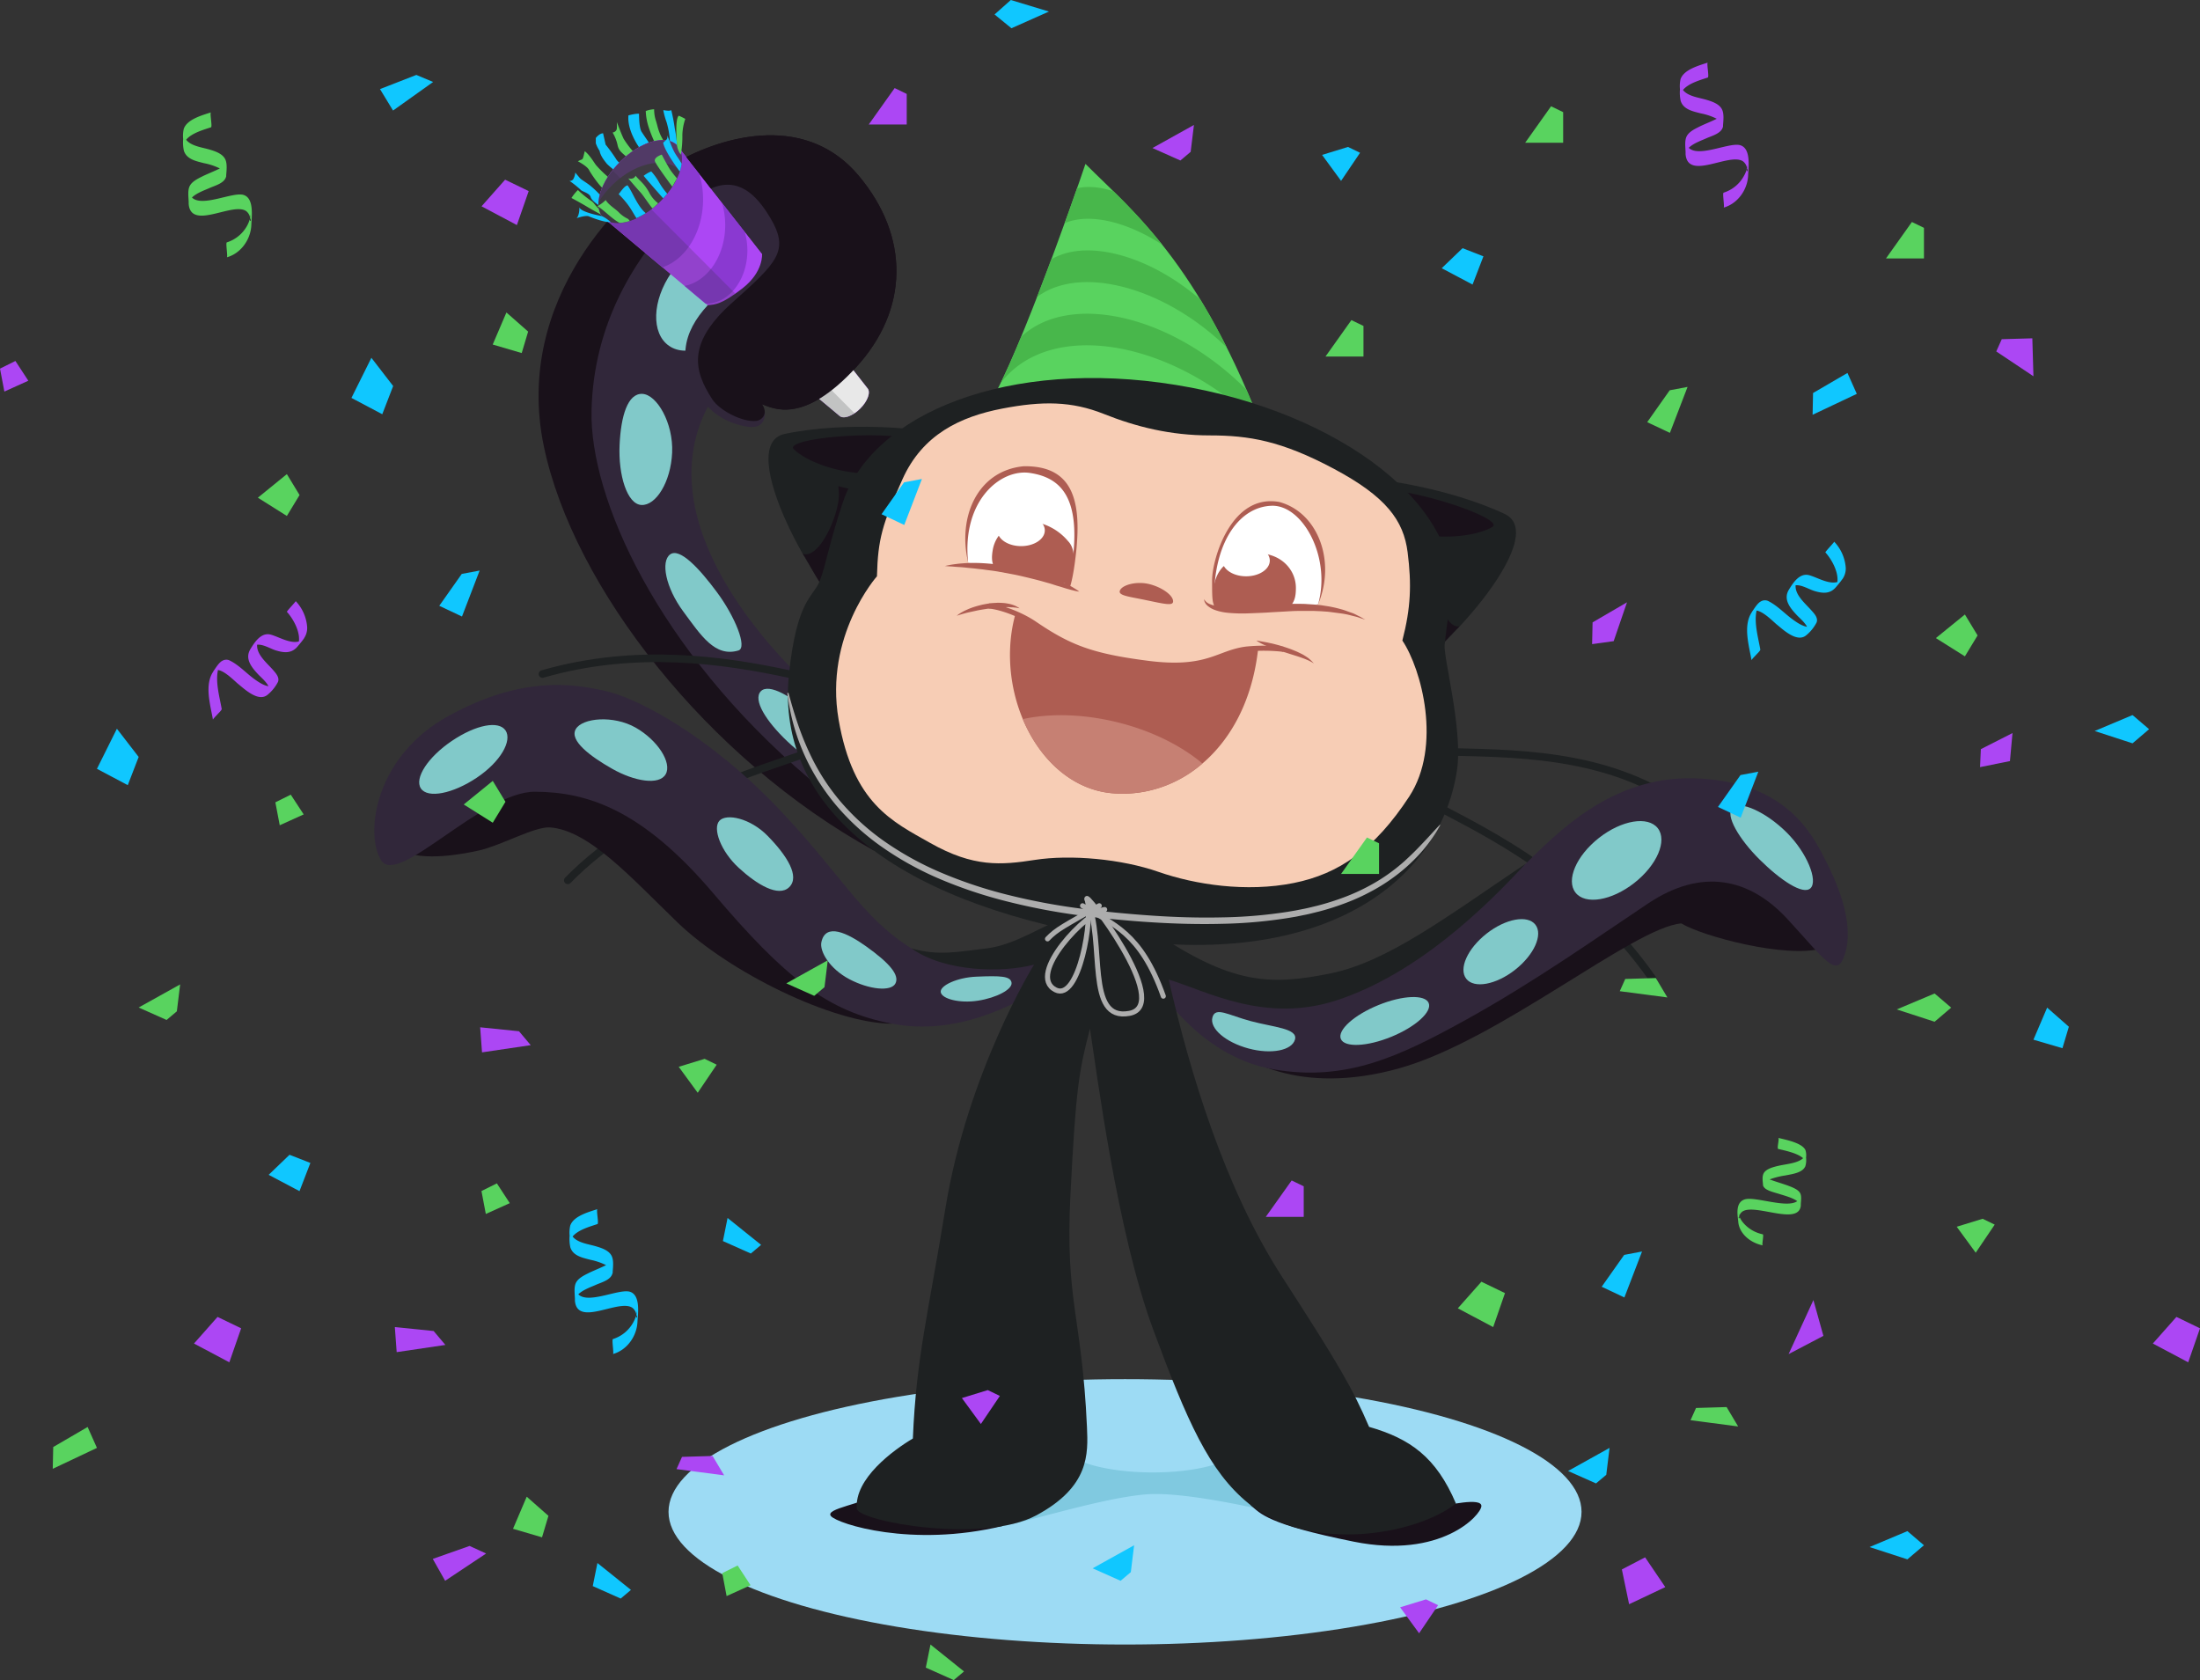 <svg xmlns="http://www.w3.org/2000/svg" viewBox="0 0 870.06 664.41"><rect x="0" y="0" width="870.06" height="664.41" fill="#333333" stroke="none"/><defs><style>.cls-1,.cls-18,.cls-27{fill:none}.cls-2{fill:#31273a}.cls-3{fill:#19111a}.cls-4{fill:#81c9c9}.cls-5{fill:#10c7ff}.cls-6{fill:#59d35f}.cls-7{fill:#ac47f4}.cls-9{fill:#8a39d1}.cls-17{fill:#48b74b}.cls-18{stroke:#1e2122;stroke-width:3px}.cls-18,.cls-27{stroke-linecap:round;stroke-miterlimit:10}.cls-19{fill:#1e2122}.cls-21{fill:#ae5d52}.cls-27{stroke-width:2px}.cls-24{fill:#fff}.cls-27{stroke:#adadad}</style><clipPath id="clip-path" transform="translate(-7.06 -14.61)"><path class="cls-1" d="M247.69 80.37l109.93 110.32-30.41-1.35-114.61-84.35 35.09-24.62z"/></clipPath><clipPath id="clip-path-2" transform="translate(-7.06 -14.61)"><ellipse class="cls-1" cx="260.26" cy="86.39" rx="20.43" ry="11.16" transform="rotate(-44.65 260.269 86.386)"/></clipPath></defs><g id="Mona"><path class="cls-2" d="M322.29 281.16C306.75 265.66 259 213 291.75 167.81c8.78-22.56-15.94-74.33-35.42-52.46s-33.63 81.81-11.42 114.9 77.38 93.16 98.24 107.05c-20.36-13.56-20.86-56.14-20.86-56.14z" transform="translate(-7.06 -14.61)"/><path class="cls-3" d="M346.69 340.7c-1.33-.88 7.49 11.1 5.93 10.24-65.5-36-118.89-104-130.5-159.92-12.1-58.32 32-100.78 52.12-112.1s51.95-19.16 72.34 5.08 19.91 53.09-.94 75.85-32.79 16.31-37.15 14.64c-3.09-2.6-3.09 1-4.71 2.26-3.95 3.15-10.36 1.56-15-6.88-7.85-14.41-10-19.66 7.77-35.53s22.83-20.45 15.22-33.38-18-20.79-35.84-2.7S241.78 142.63 241 177s25.93 94.39 86 145.48c2.36 1.89 19.69 18.22 19.69 18.22z" transform="translate(-7.06 -14.61)"/><path class="cls-4" d="M272.88 193.6c-.53 11.72-6.44 21-12.14 20.71s-9.17-11.9-8.65-23.62 3.27-20.57 9-20.32 12.31 11.52 11.79 23.23zM290.64 248.86c7 9.43 12.16 21.9 8.44 23-9.27 2.76-14.82-6-21.79-15.42s-9-19.8-5.21-22.58 11.59 5.57 18.56 15zM328.92 298.11c8.51 8.06 13 15.8 9.83 19.12s-11.79-1.38-20.31-9.44-13.66-16.45-10.51-19.79 12.48 2 20.99 10.11z" transform="translate(-7.06 -14.61)"/><ellipse class="cls-4" cx="284.94" cy="129.69" rx="24.3" ry="15.7" transform="rotate(-55.3 269.368 129.461)"/><path class="cls-5" d="M259.79 72.83s-4.79-6.62-4.19-12.59c3.32-.87 4.19-.63 4.19-.63s-.07 5.45 1 7.1 2.9 4.29 2.9 4.29a26.18 26.18 0 0 0-3.9 1.83z" transform="translate(-7.06 -14.61)"/><path class="cls-6" d="M265.76 70.42a48.16 48.16 0 0 1-2.07-5.24 23.47 23.47 0 0 1-1.25-6.66 10.42 10.42 0 0 1 3.32-.7 14.26 14.26 0 0 0 .68 4.46c.75 2.21.87 4.33 2.9 7.7a8.9 8.9 0 0 1-3.58.44zM257.32 74.37a35.76 35.76 0 0 1-3.63-4.9c-.75-1.56-2.15-5.16-2.67-6.55-.05 2.18.52 3.54-1.68 4.12a16.32 16.32 0 0 1 2 5.16c.52 2.14 1.85 2.91 3.25 4.24 1.41-1.09 2.73-2.07 2.73-2.07z" transform="translate(-7.06 -14.61)"/><path class="cls-5" d="M245.57 67.33l1 4.46a63.14 63.14 0 0 1 3.94 5.39 6.22 6.22 0 0 0 2.83 2.61l-2.77 2.61s-3-2.38-3.59-3.13-2.44-2.9-2.79-5a13.15 13.15 0 0 1-1.5-3v-2.09s1.38-1.85 2.88-1.85z" transform="translate(-7.06 -14.61)"/><path class="cls-6" d="M247.49 84.54a42.86 42.86 0 0 1-4.81-4.75c-1-1.45-2.61-4.06-4.35-5.39-.46 1.62-.58 3.13-1.22 3.3a7.77 7.77 0 0 0-1.5.7s3.59 1.85 4.4 3.42 4.29 6.6 6 7.76a44.85 44.85 0 0 0 1.71-4.58z" transform="translate(-7.06 -14.61)"/><path class="cls-5" d="M244.65 92a37.33 37.33 0 0 0-3.83-3.71c-2-1.65-3.77-2.49-4.46-3.3s-1.8-2.14-1.8-2.14a6.24 6.24 0 0 1-.81 2.66 1.72 1.72 0 0 1-1.45.64 38.89 38.89 0 0 1 4.35 3.47c.52.76 3.53 1.28 4 2.9s3.24 3.25 4 3.83 0-4.35 0-4.35z" transform="translate(-7.06 -14.61)"/><path class="cls-6" d="M243.74 97c-1.73-1.52-1.73-2.31-2.93-3a41.49 41.49 0 0 1-5.2-4.24 18 18 0 0 0-2.55 3.14s3.46 1.84 6.13 3.44 6.7 3.74 6.7 3.74z" transform="translate(-7.06 -14.61)"/><path class="cls-5" d="M272 70.45a33.92 33.92 0 0 0-1.32-7.53 28.6 28.6 0 0 1-1.3-4.77s2.55.53 3.15 0a72.15 72.15 0 0 1 1.39 7.21 56.7 56.7 0 0 1 .91 6.67c0 2.07-2.43.8-2.73-1.31" transform="translate(-7.06 -14.61)"/><path class="cls-7" d="M350.06 168.06s-75-95.71-75.27-96c-4.33-4.38-14.35-1.51-22.38 6.42s-11 17.91-6.69 22.3C246 101 339 179 339 179c1.48 1.5 5.16.26 8.22-2.77s4.32-6.68 2.84-8.17z" transform="translate(-7.06 -14.61)"/><path d="M350.06 168.06l-17.73-22.64c1.08 2.59-.7 7.08-4.48 10.81s-8.32 5.47-10.89 4.34L339 179c1.48 1.5 5.16.26 8.22-2.77s4.32-6.68 2.84-8.17z" transform="translate(-7.06 -14.61)" fill="#e8e8e8"/><path class="cls-9" d="M293.87 103.57c0 12.23-7 22.36-16.09 24.11l8.31 7h.26c9 0 16.28-9.4 16.28-21a26.32 26.32 0 0 0-1.09-7.54l-9-11.48a30.72 30.72 0 0 1 1.33 8.91zM252.41 78.45c-8 7.93-11 17.91-6.69 22.3.09.09 10 8.4 23.31 19.58 9.25-3.11 16.08-14 16.08-26.86a34.68 34.68 0 0 0-1.52-10.24c-5.32-6.79-8.74-11.13-8.8-11.2-4.33-4.38-14.35-1.51-22.38 6.42z" transform="translate(-7.06 -14.61)"/><ellipse cx="260.26" cy="86.39" rx="20.43" ry="11.16" transform="rotate(-44.65 238.95 87.678)" opacity=".7" fill="#3a3b3a"/><g clip-path="url(#clip-path)"><path d="M350.06 168.06s-75-95.71-75.27-96c-4.33-4.38-14.35-1.51-22.38 6.42s-11 17.91-6.69 22.3C246 101 339 179 339 179c1.48 1.5 5.16.26 8.22-2.77s4.32-6.68 2.84-8.17z" transform="translate(-7.06 -14.61)" fill="#282d2f" opacity=".2"/></g><g clip-path="url(#clip-path-2)"><ellipse cx="259.58" cy="100.13" rx="24.55" ry="16.06" transform="rotate(-47.72 239.552 100.792)" opacity=".8" fill="#3a3b3a"/></g><path class="cls-5" d="M245.16 100.09c-1-.21-8.18-1.52-9-3.46.16 1.73-.45 3.77-1.07 4.29 1.75-.68 4.06-1.1 4.79-.78s6.09 2.5 8.7 2.3a14.31 14.31 0 0 0-3.42-2.35z" transform="translate(-7.06 -14.61)"/><path class="cls-6" d="M274.79 72c-.08-1.29-.85-10.5.74-11.63a26.76 26.76 0 0 1 2.55 1.26 21.26 21.26 0 0 0-1.16 6.37 40.23 40.23 0 0 1-.61 7.76 8 8 0 0 1-1.52-3.76zM272.93 88.43l.05-.07 1.74-3.09.07-.12s-1.25-1.41-2.43-3.05-3.58-6.35-3.58-6.35-3.37 1.06-2.66 2.76 6.76 9.85 6.81 9.92z" transform="translate(-7.06 -14.61)"/><path class="cls-5" d="M270.93 91.21a29 29 0 0 1-3.21-4.48 23.49 23.49 0 0 0-3.1-4.33 11.65 11.65 0 0 0-3 1.75c2.13 2.63 7.68 8.84 7.73 8.9.54-.61 1.08-1.22 1.58-1.84zM276.63 79.34a30.89 30.89 0 0 0-1.9-3c-1.93-2.81-2.82-6.21-3.83-8.21.46 1.58-.66 2-1.56 2.91.55 3.47 6.46 11.26 6.56 11.39a17.16 17.16 0 0 0 .73-3.09z" transform="translate(-7.06 -14.61)"/><path class="cls-6" d="M256.1 102a2.71 2.71 0 0 0-.78-.89A12.3 12.3 0 0 1 252 98.8c-1.42-1.57-4-2.88-5.41-5.08a13 13 0 0 1-3.3 2.41c2.2 1.15 5.69 5 8.83 6.63a17 17 0 0 0 3.98-.76z" transform="translate(-7.06 -14.61)"/><path class="cls-5" d="M262.43 98.9c-3.36-2.84-5.16-8.27-7.18-11-1.23.23-2.41 2.15-3.53 3.48 4.6 4.62 5.35 7 7.06 9.5a28.4 28.4 0 0 0 3.65-1.98z" transform="translate(-7.06 -14.61)"/><path class="cls-6" d="M265.09 97c.76-.6 1.51-1.26 2.24-2a12.73 12.73 0 0 1-3.64-4.47c-2-3.5-3.43-4.19-5.29-6.43-.68 1.73-2.86 1.06-2.86 1.06s3.58 4.23 4.72 5.42 3.82 5.34 4.83 6.42z" transform="translate(-7.06 -14.61)"/><path class="cls-2" d="M287 87.58l21.44 27.36s.7 7.11-7.73 13.68-10.78 6.34-13.8 6.73c-9.62 10.47-13.34 22.82-1 38.79 3.31 4.28 9.26 8.11 16.94 9.24s6.65-6 6.65-6l-11.19-7.09 13.41-9 25.2-49.59-16.39-32.94z" transform="translate(-7.06 -14.61)"/><path class="cls-3" d="M346.58 84c-19-22.6-48-17.3-68.12-7.3 2.36 3 5.75 7.32 9.77 12.46 10.69-4.64 17.9 2.17 23.58 11.8 7.61 12.93 2.5 17.51-15.22 33.38s-15.31 26.64-7.89 38.1c3 4.64 12.25 9.27 17.51 8.62 2.12-.27 4.77-2.7 2.28-6.57 4.52 1.57 16.29 8.13 37.15-14.64s21.36-51.63.94-75.85z" transform="translate(-7.06 -14.61)"/><ellipse cx="444.93" cy="597.88" rx="180.54" ry="52.47" fill="#9ddbf4"/><path d="M430.72 590.39c11.87 8.25 50.24 9.11 64.4 0a241.62 241.62 0 0 1 31.06 26.06S479.59 603.87 460 605.6s-51.72 12.64-61 13.19c-2.54-15.12 31.72-28.4 31.72-28.4z" transform="translate(-7.06 -14.61)" fill="#80c9e0"/><path class="cls-6" d="M396.54 176.7c9.72-11.08 35.31-83.86 39.8-97.27 19.59 19.67 47.43 40.72 74.66 117.25-80.45-4.45-114.46-19.98-114.46-19.98z" transform="translate(-7.06 -14.61)"/><path class="cls-17" d="M500 168.72c-.91-.92-1.84-1.84-2.8-2.74-28.86-27.21-67.37-35.47-86-18.44l-.28.27c-2.88 7-5.67 13.32-8.16 18.39a33.16 33.16 0 0 1 4.26-4.72c21.2-19.37 64.29-10.66 96.23 19.46 1 .95 2 1.91 2.95 2.87q-3.12-7.98-6.2-15.09zM428.09 102.9c9.47-4.17 24.32-.8 38.57 8.45a227 227 0 0 0-19.26-21.11C442 88.5 437 88.07 433 89.1c-1.37 3.9-3 8.63-4.91 13.8z" transform="translate(-7.06 -14.61)"/><path class="cls-17" d="M491.15 151c.37.34.72.69 1.07 1-3.52-7-7-13.34-10.48-19-20.43-17.55-45.11-24.09-58.91-15.82-1.82 4.88-3.72 9.9-5.65 14.87 16.7-12.55 49.12-4.46 73.97 18.95z" transform="translate(-7.06 -14.61)"/><path class="cls-18" d="M319.09 281.16c-25.86-5.53-60.52-10.65-97.5 0M327.9 311.84c-21.57 7.7-66.25 20.19-96.29 50.92M575.36 311.84c29.1.77 66.16-.09 96.89 21.32M572.1 331.56c14.64 8.78 57.78 26.1 88.59 70.21" transform="translate(-7.06 -14.61)"/><path class="cls-3" d="M488.61 425.24c9.09 8.3 31.92 22.9 71.6 11.91S653 381.39 672 379.78c8.31 5.09 41.25 13.9 55.61 9.9-3.33-11.51-40.6-57.89-57.75-43.68s-47.44 31-59.51 42.28S561.82 420 548.15 424s-59.54 1.24-59.54 1.24z" transform="translate(-7.06 -14.61)"/><path class="cls-2" d="M610.35 356.25c12.17-11.74 33.77-34.91 67-33.84s44.62 19 50.25 29.65 13.23 27.16 9 40.15c-3.13 9.56-7.72 2.06-22.5-14-15-16.35-33.92-20.54-55.22-6.33s-44.63 30.79-71.58 45.74c-26.65 14.77-47.73 24.81-76.41 19.91s-44.77-30.63-48.52-35.73 4.56-6.43 4.56-6.43 19.84 9.11 31.63 11 38.61 1.07 49.6-5.63 52.3-34.94 62.19-44.49z" transform="translate(-7.06 -14.61)"/><ellipse class="cls-4" cx="646.41" cy="354.89" rx="20.66" ry="11.32" transform="rotate(-38.08 621.688 357.798)"/><ellipse class="cls-4" cx="600.6" cy="391" rx="17.36" ry="9.11" transform="rotate(-38.08 575.875 393.904)"/><ellipse class="cls-4" cx="554.72" cy="418.32" rx="18.77" ry="6.77" transform="rotate(-22.21 514.087 429.053)"/><path class="cls-4" d="M519.21 425.68c-1.17 4.37-9.43 6-18.45 3.55s-15.38-7.91-14.21-12.28 6.19-.92 15.21 1.49 18.62 2.87 17.45 7.24zM692.19 334.06c2.95-3 13.35 1.69 21.47 9.77s12.41 19.06 9.46 22-12-3.21-20.15-11.29-13.73-17.54-10.78-20.48z" transform="translate(-7.06 -14.61)"/><path class="cls-3" d="M165.76 350.91c8.34 4.63 25.24 1.29 30.83 0 9-2.08 21.59-9.33 27.85-9.1 15.56 1.05 32.32 20 50.63 37.65 20.32 19.6 61.34 39.85 84.82 40-14.49-14.74-57.6-53.68-57.6-53.68l-27.22-29.9L230.2 314 172 334.22z" transform="translate(-7.06 -14.61)"/><path class="cls-2" d="M157.83 354.88c-6.61-10.38-2.62-41.07 26.5-57.08s49.4-12.92 62.67-9.8 40.58 18.08 66.61 45 33.74 44.1 53.92 56.68 48.77 3.74 54.33 0 8 9.81-3.27 16.11-33.08 18.52-58.67 13.67-42.36-18.08-70.8-51.61-50.22-40-70.36-40.14c-20.83-.22-54.23 37.66-60.93 27.17z" transform="translate(-7.06 -14.61)"/><path class="cls-4" d="M207 303.48c-2.7-4-11.67-2.3-21.17 4.09s-15 14.82-12.31 18.85 12.6 2.11 22.11-4.27 14.03-14.65 11.37-18.67zM270.33 320.78c2.56-4.5-3.14-13.45-11.9-18.43s-21.13-3.87-23.68.63 5.68 10.7 14.44 15.67 18.59 6.63 21.14 2.13zM319.15 365.48c4.37-4.2-.79-12.47-8.57-20.38-6.83-6.93-16.22-8.92-19-5.92s.49 12.07 7.66 18.65 15.68 11.71 19.91 7.65zM361.17 403.56c1.73-3.28-2.18-8-11.67-14.77-7.23-5.13-15.93-9.44-17.6-1.59-.77 3.62 3.23 10.52 11.07 14.65s16.48 4.99 18.2 1.71zM407.11 403.22c-.41-2.61-4.25-2.79-14-2.37-7.46.31-14.44 3.53-14 6.14s7.34 4.5 14.73 3.35 13.68-4.5 13.27-7.12z" transform="translate(-7.06 -14.61)"/><path class="cls-3" d="M356.23 604.59c-7.76 4.89-23.18 6.53-20.52 9.6s31.87 12.53 67.74 3.92c10.69-13.11-6.53-10.47-6.53-10.47zM575.19 610.57c4.26-.69 17.9-3.93 17.73-.34s-15.93 21-50.43 14.06-37-11.24-40.62-14.26 18.58-13.28 18.58-13.28z" transform="translate(-7.06 -14.61)"/><path class="cls-19" d="M416 396.1s-26.29 42.34-35.07 96.5c-6.6 40.74-11.51 58.68-12.85 90.89-7.7 4.55-23.23 15.93-22.15 27.78.89 5.1 50 13.9 71 2.59s20.48-24.17 20-35c-2-44-8.68-49.4-6.52-91.94s3.41-48.84 7.71-65.53c2.68 17.23 10.67 80.24 25 119 13.43 36.26 22.1 56.12 37.81 68.85 24.55 19.89 66.64 12.18 81.92-.06-7.81-18.34-18.07-25.62-34.34-30.3-6.65-15.45-11.89-24.49-34.51-59.49S477.59 438.55 469.27 402c14.54 4.31 38 17.65 66.77 8.08 31.67-10.54 58.34-36.52 74.31-53.85-31.23 21-54.54 38.77-77.25 43.36-24.48 4.95-39.06 4-69.75-16.43-13.91-8.41-29.62-7-36.62-4.85s-18.29 10-29.35 11.34c-11.23 1.32-19.21 3.1-29.88 0 13.36 9.48 36.08 9.68 48.5 6.45zM371.23 184.7s-28.33-3.79-53.78 1.49c-20.58 4.27 13.22 64.36 28 74.88 16.02-15.53 25.78-76.37 25.78-76.37z" transform="translate(-7.06 -14.61)"/><path class="cls-3" d="M380.75 193.59c0 3.77-11.52 8.39-28 8.39s-28.22-6.09-31.79-9.77c-2.63-2.7 13.39-5.46 29.91-5.46s29.88 3.06 29.88 6.84zM338.63 206.87c0 .47.21 2.75.21 3.22 0 8.57-8 26-14.34 23.48 3.41 4.86 7.43 15 12.81 17.49A433.77 433.77 0 0 1 348.77 209c-3.28-.6-7.31-1.34-10.14-2.13z" transform="translate(-7.06 -14.61)"/><path class="cls-19" d="M550.14 204s28.44 2.84 52 13.86c19 8.91-27.73 59.57-44.53 66.39-12.02-18.81-7.47-80.25-7.47-80.25z" transform="translate(-7.06 -14.61)"/><path class="cls-3" d="M538.83 210.43c-.87 3.68 9.27 10.83 25.34 14.64s28.87.59 33.19-2.15c3.19-2-11.77-8.41-27.85-12.23s-29.81-3.93-30.68-.26zM576.74 233.08c-.13.45-.84 2.63-1 3.09-2 8.34 1.79 27.17 8.54 26.16-4.44 3.93-10.69 12.84-16.51 14.06a434.53 434.53 0 0 0-1.43-43.61c3.37.22 7.46.41 10.4.3z" transform="translate(-7.06 -14.61)"/><path class="cls-19" d="M578.39 269.6c.53-5.06 1.08-9.45 2.28-16.87 6-36.72-42.61-75.18-108.52-85.89s-119.89 11.1-131.71 46.29c-5.51 16.39-6.7 24.92-9.23 31.31s-9 7-12.12 36.72c-4.94 47.11 32.55 86.26 117.91 102.72C525.59 401 576.24 366 583.28 319.13c2.38-15.85-5.41-44.48-4.89-49.53z" transform="translate(-7.06 -14.61)"/><path d="M353.88 242.51S333 266 338.71 299.17C344.48 332.51 360 339.51 375 348c17.06 9.64 27.94 8.75 41.31 6.67 14.15-2.2 34.32-.39 49 4.76 14.37 5 34.64 8.15 53.43 4.37 17.82-3.59 31.93-13.26 45.62-34.14 13.09-20 4.87-50.5-2.69-61.74 3.36-13 3.68-22.14 2.09-34.85s-8.57-22.1-29.29-33.13-33.47-13.14-49-13.14-29.08-3.39-41.84-8.48-24.31-5.19-40.24-2.12c-16.49 3.19-31.48 10.18-39.45 28s-9.66 23.47-10.06 38.31z" transform="translate(-7.06 -14.61)" fill="#f7cdb5"/><path class="cls-21" d="M500 271.3c-11.32 1.43-15.19 8.7-39.22 5.59-21.71-2.8-30.71-6.2-44.43-15.55a35.09 35.09 0 0 0-7.68-4 59 59 0 0 0-1.64 8c-3.87 29.25 13.35 60.31 39.5 62.92s53.09-17.37 57.93-55.62c.08-.59.13-1.17.18-1.75-1.52.11-3.06.2-4.64.41z" transform="translate(-7.06 -14.61)"/><path d="M391.1 239.66c4.63.39 12.48 3.22 18.14 7.07 13.72 9.35 22.72 12.75 44.43 15.55 24 3.11 27.9-4.16 39.22-5.59a68.81 68.81 0 0 1 14.78.1" stroke-width="2" stroke="#ae5d52" stroke-miterlimit="10" fill="none"/><path d="M452.8 301.27c-14.8-4.27-29.48-4.86-41.27-2.27 6.59 15.71 19.13 27.71 35 29.29a48.1 48.1 0 0 0 36.09-11.75c-7.55-6.33-17.8-11.78-29.82-15.27z" transform="translate(-7.06 -14.61)" fill="#c68073"/><path class="cls-21" d="M385.41 258.12l.89-.68a20.9 20.9 0 0 1 2.58-1.46c.56-.24 1.16-.53 1.81-.78s1.35-.5 2.08-.72 1.5-.42 2.28-.62 1.58-.33 2.39-.48 1.61-.26 2.42-.3 1.6-.11 2.37-.09 1.52.06 2.23.13a19.89 19.89 0 0 1 2 .36 12 12 0 0 1 1.62.51 7.09 7.09 0 0 1 1.19.55c.63.37 1 .6 1 .6s-.42 0-1.1-.18c-.34-.08-.77-.08-1.24-.14s-1 0-1.6-.08-1.22 0-1.88 0-1.37 0-2.1.12-1.48.09-2.24.2l-2.31.26c-1.55.24-3.11.46-4.55.78s-2.79.6-3.94.87l-1.57.43-1.2.36zM526.68 277l-.91-.58c-.29-.17-.67-.33-1.06-.54s-.91-.38-1.42-.62c-1.06-.4-2.3-.86-3.66-1.28s-2.82-.88-4.26-1.35a70.5 70.5 0 0 1-8-2.82 25.88 25.88 0 0 1-2.53-1.29c-.59-.38-.9-.61-.9-.61s.4.05 1.06.19 1.62.28 2.75.5c.58.09 1.18.25 1.83.38s1.33.3 2 .48c1.4.35 2.88.8 4.35 1.3.73.26 1.47.49 2.18.79s1.42.56 2.09.87 1.3.63 1.9.93 1.14.68 1.64 1 .93.65 1.31 1 .69.62.92.86zM471 252.41c0 1.89-3.19 1.1-11-.53-7.07-1.47-11.27-1.8-9.86-4.08 1.26-2 6.56-3.42 11.51-2.18S471 250 471 252.41zM519.91 252.35c2.63-1.65 5.8 2.45 8.46 1.16 7.09-16.89 0-36.22-15.38-40.39-19-3.41-26.54 22.47-26.57 31 0 8.8 0 10.52 3 11.33 11.58.4 22.63 1.83 30.49-3.1z" transform="translate(-7.06 -14.61)"/><path class="cls-24" d="M528.37 253.51c5.2-18.65-6.16-39.26-18.36-38.89-12.62.38-22.24 13.84-22.78 34.67a48.35 48.35 0 0 1 2.16 6.16c9.21-1.15 36.32-.65 38.98-1.94z" transform="translate(-7.06 -14.61)"/><path class="cls-21" d="M504.67 233.44a22 22 0 0 0-13.91 5.31c-3.95 4.08-4.46 10.22-3.29 16.7 9.75-1 20.43-.41 29.19-.45 2.43-2.13 2.9-4.55 2.9-7.89 0-7.38-6.1-13.67-14.89-13.67zM398.47 237.23c-3-.79-5.31-.23-8.53-.24-4.23-17.83 3.6-36.25 22-38 19.27-.25 22.85 13.34 20.73 33.76C431.47 244 430.1 247 430.1 247c-10-5.23-21.82-7.19-31.63-9.77z" transform="translate(-7.06 -14.61)"/><path class="cls-24" d="M389.94 237c-2.57-24.34 12.8-37.13 24.48-35.35 12.49 1.89 20.4 10 16.56 36.83a30.78 30.78 0 0 1-2.92 6.83c-8.89-2.66-35.71-6.61-38.12-8.31z" transform="translate(-7.06 -14.61)"/><path class="cls-21" d="M416.6 221.08a22 22 0 0 1 12.85 7.52c4.81 4.89.88 16.29-1.39 16.7-9.46-2.55-18.19-3.45-26.82-4.92-2.05-2.5-2.12-5-1.57-8.26 1.21-7.28 8.26-12.49 16.93-11.04z" transform="translate(-7.06 -14.61)"/><path class="cls-24" d="M499.87 230.07a13.38 13.38 0 0 0-4.25.68q-1.49 2-2.81 4.16c-.68 1.12-1.28 2.24-1.82 3.36 1.25 2.46 4.75 4.24 8.88 4.24 5.18 0 9.37-2.78 9.37-6.22s-4.19-6.22-9.37-6.22zM410.89 218.14a13.1 13.1 0 0 0-4.25.69 48 48 0 0 0-2.81 4.16c-.68 1.12-1.28 2.24-1.82 3.35 1.25 2.46 4.75 4.24 8.88 4.24 5.18 0 9.37-2.78 9.37-6.22s-4.19-6.22-9.37-6.22z" transform="translate(-7.06 -14.61)"/><path class="cls-21" d="M483.27 251.57a4.48 4.48 0 0 0 .42.62 4.34 4.34 0 0 0 1.54 1.19 11.14 11.14 0 0 0 2.9.86 33.25 33.25 0 0 0 4 .43c1.49.1 3.13.08 4.87 0s3.57-.22 5.51-.36 3.9-.33 5.93-.46 4.1-.25 6.17-.35 4.16-.1 6.22-.09c1 0 2 0 3 .08l3 .19c1 .1 1.94.18 2.88.29l2.74.43a49.26 49.26 0 0 1 5 1.14c1.52.39 2.86 1 4.06 1.37s2.18 1 3 1.38 1.42.79 1.84 1l.65.37-.71-.23c-.47-.14-1.15-.36-2-.66s-1.93-.51-3.13-.83-2.58-.6-4.09-.79-3.15-.43-4.88-.63l-2.67-.19-2.8-.12h-5.89c-2.01 0-4 .14-6.09.26s-4.1.22-6.12.35-4 .19-6 .28l-2.86.1h-2.77c-1.81-.06-3.53-.14-5.11-.34a20.38 20.38 0 0 1-4.29-1 9.15 9.15 0 0 1-3-1.73 4.12 4.12 0 0 1-1.24-1.89 3.79 3.79 0 0 1-.08-.67zM433.9 248.57a18.3 18.3 0 0 1-2.36-.46c-.73-.17-1.62-.42-2.61-.7s-2.09-.67-3.3-1-2.52-.83-3.92-1.21-2.88-.83-4.41-1.22-3.13-.79-4.74-1.17-3.27-.77-4.93-1.08-3.31-.64-4.94-.93-3.26-.52-4.83-.71l-2.31-.32c-.75-.08-1.49-.14-2.21-.24-1.45-.19-2.82-.27-4.08-.42s-2.43-.23-3.46-.29-1.94-.17-2.69-.2c-1.49-.08-2.36-.17-2.36-.17s.84-.2 2.32-.49c.75-.13 1.66-.25 2.7-.38s2.23-.2 3.53-.29 2.7-.08 4.19-.05 3.05.13 4.66.26 3.28.36 5 .6l2.54.38c.85.15 1.69.33 2.54.5 1.7.33 3.38.74 5 1.14s3.25.9 4.79 1.4 3 1 4.41 1.49 2.69 1 3.9 1.49c.6.22 1.17.47 1.71.72s1.05.47 1.52.71a20.33 20.33 0 0 1 2.38 1.33 19.32 19.32 0 0 1 1.96 1.31z" transform="translate(-7.06 -14.61)"/><path d="M318.92 288.7s.32 1.17.93 3.36 1.55 5.37 2.91 9.35a111.62 111.62 0 0 0 5.88 13.92 85.13 85.13 0 0 0 10.83 16.26 93.49 93.49 0 0 0 17.1 15.56 122.84 122.84 0 0 0 22.65 12.54 176 176 0 0 0 26.36 8.79 252.87 252.87 0 0 0 28.25 5.36c9.56 1.28 19.21 2.2 28.68 2.85s18.84.92 27.88.71a187.89 187.89 0 0 0 25.91-2.2l3-.51 3-.59c2-.37 3.88-.88 5.77-1.32a104.35 104.35 0 0 0 10.67-3.38 78.73 78.73 0 0 0 9.37-4.23 70.85 70.85 0 0 0 7.89-4.83 74.47 74.47 0 0 0 6.38-5.06c1.85-1.7 3.53-3.29 5-4.8 2.93-3 5.17-5.44 6.7-7.12s2.39-2.55 2.39-2.55a.1.1 0 0 1 .15 0 .12.12 0 0 1 0 .13l-.43.79c-.3.51-.71 1.29-1.33 2.25a58.92 58.92 0 0 1-6 7.95 69.22 69.22 0 0 1-11.59 10.29 70.88 70.88 0 0 1-8.12 5 80.35 80.35 0 0 1-9.61 4.38 102.74 102.74 0 0 1-10.92 3.5c-1.92.46-3.87 1-5.87 1.37l-3 .62-3.08.52a188.12 188.12 0 0 1-26.24 2.33c-9.13.24-18.56 0-28.11-.61-4.77-.29-9.6-.7-14.41-1.16s-9.65-.95-14.47-1.65a252 252 0 0 1-28.5-5.52 178.2 178.2 0 0 1-26.7-9 125.09 125.09 0 0 1-23-12.88 95.58 95.58 0 0 1-17.46-16 86.78 86.78 0 0 1-11.05-16.73 82.68 82.68 0 0 1-5.61-14.38 85.77 85.77 0 0 1-2.16-9.67c-.2-1.12-.33-2-.4-2.58l-.12-.88a.27.27 0 0 1 .23-.3.28.28 0 0 1 .25.12z" transform="translate(-7.06 -14.61)" fill="#adadad"/><path d="M429.94 355.74c-2.37-5.43 34.4 41.65 16.76 45s-9.47-28.28-16.76-45z" stroke="#adadad" stroke-width="2" stroke-miterlimit="10" fill="none"/><path class="cls-27" d="M435.19 372.8c11.76 7.37 22.92 10.31 31.94 35.76M443.94 374.3c-6.72.63-31.25 25.72-19.45 31.76 9.41 4.82 14.93-28.72 12.5-35.71M441.8 372.8c-14.1 8.1-16.68 9.18-20.47 13.1" transform="translate(-7.06 -14.61)"/></g><g id="Confetti"><path class="cls-5" d="M146.88 141.5l-7.89 15.86 12.19 6.45 4.31-11.15-8.61-11.16zM46.23 288.19l-7.89 15.85 12.19 6.46 4.31-11.16-8.61-11.15zM578.42 98.14l-8.25 7.93 12.2 6.46 4.3-11.16-8.25-3.23zM114.5 456.67l-8.25 7.93 12.2 6.45 4.3-11.15-8.25-3.23z"/><path class="cls-6" d="M216.9 599.46l-8.59-7.57-5.42 12.69 11.47 3.37 2.54-8.49z"/><path class="cls-5" d="M818.2 406.04l-8.59-7.56-5.42 12.68 11.47 3.37 2.54-8.49z"/><path class="cls-6" d="M208.87 131.13l-8.59-7.56-5.42 12.68 11.47 3.37 2.54-8.49z"/><path class="cls-5" d="M182.62 226.96l-8.9 12.61 8.99 4.24 6.98-18.18-7.07 1.33z"/><path class="cls-6" d="M660.34 154.34l-8.9 12.61 8.98 4.23 6.98-18.17-7.06 1.33z"/><path class="cls-5" d="M642.34 496.26l-8.9 12.6 8.98 4.24 6.98-18.18-7.06 1.34zM357.53 190.75l-8.9 12.61 8.99 4.24 6.98-18.18-7.07 1.33zM688.33 306.51l-8.9 12.6 8.98 4.24 6.98-18.18-7.06 1.34z"/><path class="cls-7" d="M205.26 407.82l-15.36-1.56.73 9.91 19.26-2.85-4.63-5.5zM171.5 526.37l-15.35-1.56.73 9.91 19.26-2.85-4.64-5.5zM185.71 611.36l-14.55 5.13 4.88 8.65 16.21-10.78-6.54-3z"/><path class="cls-5" d="M164.66 29.63l-14.38 5.6 5.16 8.49 15.85-11.3-6.63-2.79z"/><path class="cls-6" d="M113.45 204.04l-11.47-7.22 11.47-9.32 5.02 8.27-5.02 8.27zM777.08 259.56l-11.48-7.22 11.48-9.33 5.02 8.28-5.02 8.27zM194.88 325.36l-11.48-7.22 11.48-9.33 5.02 8.27-5.02 8.28z"/><path class="cls-5" d="M754.34 616.67l-14.97-4.87 14.97-6.3 6.55 5.59-6.55 5.58z"/><path class="cls-6" d="M765.1 404.06l-14.97-4.87 14.97-6.3 6.55 5.59-6.55 5.58z"/><path class="cls-5" d="M843.38 293.96l-14.97-4.88 14.97-6.3 6.55 5.59-6.55 5.59z"/><path class="cls-7" d="M629.84 246.12l13.61-7.93-5.27 15.36-8.53 1.18.19-8.61z"/><path class="cls-5" d="M717.03 155.42l13.61-7.93 3.69 8.27-17.48 8.27.18-8.61z"/><path class="cls-6" d="M21.05 572.25l13.6-7.93 3.69 8.27-17.48 8.27.19-8.61z"/><path class="cls-5" d="M399.76 0l15.08 4.57-14.84 6.6-6.67-5.45L399.76 0z"/><path class="cls-7" d="M86.04 520.79l9.33 4.51-4.67 13.44-13.98-7.42 9.32-10.53zM860.74 520.79l9.32 4.51-4.66 13.44-13.99-7.42 9.33-10.53zM199.76 71.06l9.33 4.51-4.67 13.44-13.98-7.42 9.32-10.53z"/><path class="cls-6" d="M585.87 506.87l9.32 4.51-4.66 13.43-13.99-7.42 9.33-10.52z"/><path class="cls-7" d="M641.42 620.65l9.19-4.78 7.98 11.77-14.31 6.77-2.86-13.76zM783.07 303.37l.32-7.11 12.52-6.36-1.01 11.08-11.83 2.39z"/><path class="cls-6" d="M108.9 317.29l6.09-3.03 5.11 7.81-9.47 4.29-1.73-9.07z"/><path class="cls-7" d="M0 145.78l6.09-3.03 5.11 7.81-9.47 4.29L0 145.78z"/><path class="cls-6" d="M285.64 622.12l6.08-3.03 5.11 7.81-9.47 4.29-1.72-9.07zM190.41 471.01l6.09-3.03 5.11 7.82-9.48 4.28-1.72-9.07z"/><path class="cls-7" d="M510.83 466.83l4.77 2.31v12.09h-15.01l10.24-14.4z"/><path class="cls-6" d="M534.45 126.59l4.78 2.31v12.09h-15.02l10.24-14.4z"/><path class="cls-7" d="M353.82 34.83l4.77 2.31v12.1h-15.02l10.25-14.41z"/><path class="cls-6" d="M613.42 42.03l4.78 2.32v12.09h-15.02l10.24-14.41z"/><path class="cls-5" d="M533.11 58.11l4.77 2.31-7.51 11.11-7.51-10.27 10.25-3.15z"/><path class="cls-7" d="M390.65 549.73l4.78 2.31-7.51 11.1-7.51-10.26 10.24-3.15z"/><path class="cls-6" d="M278.67 418.73l4.77 2.32-7.51 11.1-7.51-10.27 10.25-3.15zM784.09 481.98l4.78 2.31-7.51 11.11-7.51-10.27 10.24-3.15z"/><path class="cls-7" d="M563.96 632.49l4.78 2.31-7.51 11.1-7.51-10.27 10.24-3.14zM470.88 60.05l-4.06 3.42-11.04-4.93 16.4-9.13-1.3 10.64z"/><path class="cls-5" d="M635.25 583.23l-4.06 3.41-11.04-4.92 16.4-9.13-1.3 10.64z"/><path class="cls-6" d="M381.25 660.99l-4.06 3.42-11.05-4.93 1.85-9.13 13.26 10.64z"/><path class="cls-5" d="M301 492.3l-4.06 3.42-11.04-4.93 1.84-9.13L301 492.3zM249.53 628.75l-4.06 3.42-11.05-4.93 1.85-9.13 13.26 10.64z"/><path class="cls-6" d="M69.94 399.94l-4.06 3.42-11.04-4.93 16.4-9.13-1.3 10.64zM326.07 390.39l-4.06 3.42-11.04-4.93 16.4-9.13-1.3 10.64z"/><path class="cls-5" d="M447.22 621.72l-4.05 3.42-11.05-4.93 16.4-9.12-1.3 10.63z"/><path class="cls-6" d="M640.59 391.98l2.17-4.84 12.09-.36 4.57 7.67-18.83-2.47z"/><path class="cls-7" d="M267.56 580.98l2.16-4.84 12.09-.36 4.58 7.67-18.83-2.47z"/><path class="cls-6" d="M668.58 561.64l2.17-4.84 12.09-.36 4.57 7.67-18.83-2.47zM756.12 87.79l4.77 2.31v12.1h-15.02l10.25-14.41zM540.62 331.19l4.77 2.31v12.1h-15.02l10.25-14.41z"/><path class="cls-7" d="M789.49 138.98l2.17-4.84 12.09-.35.44 15.01-14.7-9.82zM721.12 528.28l-13.76 7.22 9.81-21.37 3.95 14.15z"/><path class="cls-5" d="M735.7 243.63a7.23 7.23 0 0 0 1.32-4.48 16.74 16.74 0 0 0-4.58-10.33c.15.16-3.67 4.05-3.46 4.27 2.29 2.47 5.28 7.64 4.72 11.68-3.48 1-8-1.84-11.13-2.69-3.76-1-6.32 2.89-8.07 5.79-2.3 3.84.59 7.24 3.17 10 1 1.06 3.1 2.8 4.05 4.61-2-.3-4.17-1.8-5.64-2.87-3.15-2.28-6-5.39-9.44-7.17a3.1 3.1 0 0 0-3.36.12v-.06l-.06.07c-1.3.88-2.29 2.6-3.29 4a.21.21 0 0 1 0 .06c-3.65 5.36-1.15 13.31-.16 19.12-.06-.31 1.52-1.83 1.75-2.11s1.78-1.72 1.71-2.16c-.75-4.41-2.56-10.51-1.47-15.41 2.74.37 6.63 4.41 7.91 5.45 2.66 2.16 8.09 7.34 11.71 4.33a16.25 16.25 0 0 0 4.1-5.06c.73-1.82-.93-3.55-2.05-4.8-2.56-2.87-6.52-6.11-6.24-9.93 2.36-.24 5.22 1.56 7.27 2.21 3.21 1 6 1.26 8.25-1l-.1.15.17-.22c.16-.16.32-.34.48-.53.82-1 1.63-1.9 2.29-2.87l.29-.35z" transform="translate(-7.06 -14.61)"/><path class="cls-7" d="M127.22 267.13a7.28 7.28 0 0 0 1.32-4.49 16.74 16.74 0 0 0-4.54-10.32c.15.16-3.67 4.05-3.46 4.27 2.29 2.47 5.28 7.64 4.72 11.68-3.48 1-8-1.85-11.13-2.69-3.76-1-6.32 2.89-8.07 5.79-2.3 3.84.59 7.24 3.17 10 1 1.05 3.1 2.8 4 4.61-2-.3-4.17-1.8-5.64-2.87-3.15-2.29-5.95-5.4-9.44-7.17a3.08 3.08 0 0 0-3.36.12v-.07l-.06.08c-1.3.87-2.29 2.6-3.29 4v.06c-3.65 5.36-1.15 13.32-.16 19.13-.06-.31 1.52-1.83 1.75-2.12s1.78-1.71 1.71-2.15c-.75-4.41-2.56-10.52-1.47-15.42 2.74.38 6.63 4.42 7.91 5.46 2.66 2.16 8.09 7.34 11.71 4.33a16.17 16.17 0 0 0 4.1-5.07c.73-1.81-.93-3.54-2-4.8-2.56-2.86-6.52-6.1-6.24-9.92 2.36-.25 5.22 1.55 7.27 2.21 3.21 1 6 1.26 8.26-1l-.11.15.17-.21c.16-.17.32-.34.48-.53.82-1 1.63-1.91 2.29-2.87l.29-.36a1.59 1.59 0 0 1-.18.17z" transform="translate(-7.06 -14.61)"/><path class="cls-5" d="M258.86 534.54c0-.08-.05-.16-.08-.23a3.94 3.94 0 0 0-.08.77c.05-.13.09-.26.13-.4z" transform="translate(-7.06 -14.61)"/><path class="cls-5" d="M256.24 525.47c-4.22-1.39-16.45 5-20.47 1 1.86-1.86 5.32-3 7.07-3.81 2.3-1 5.93-1.92 6.47-4.63a1.6 1.6 0 0 1 .05.21v-.51a.5.5 0 0 0 0-.12c.14-1.86.46-4.5-.36-6.24-1-2.15-3.71-3.12-5.81-3.76-3.14-1-7.58-1.37-9.67-4 2.22-2.71 7.07-4 9.82-4.93.63-.22-.56-5.73 0-5.91-3.34 1.12-9.45 2.68-10.77 6.55a12.46 12.46 0 0 0-.23 3.95 15.56 15.56 0 0 0 .28 4.62c1.11 3.47 5 4.14 8 4.94a24.38 24.38 0 0 1 6.13 2.1l-.88.42c-2.08 1-4.27 1.83-6.34 2.87-1.67.85-3.79 1.91-4.68 3.66s-.46 4.48-.42 6.39v.71c.91 10.59 17.4-.87 22.73 2.82a4.16 4.16 0 0 1 1.52 2.44 6.22 6.22 0 0 1 .37-1.18 8.8 8.8 0 0 0-.29 1.41c0 .11.07.22.11.33.39 1.13-.23 1.2-.27.21a13 13 0 0 1-1.05 2.46 13.92 13.92 0 0 1-8.08 6.69c-.55.16.47 5.79 0 5.92 5.62-1.57 9.5-7.15 9.7-12.84.21-3.24 1.24-10.39-2.93-11.77z" transform="translate(-7.06 -14.61)"/><path class="cls-6" d="M106.07 100.78c0-.08 0-.16-.08-.23a4 4 0 0 0-.08.78c0-.14.09-.27.13-.4z" transform="translate(-7.06 -14.61)"/><path class="cls-6" d="M103.45 91.72c-4.22-1.4-16.46 5-20.47 1 1.86-1.86 5.32-3 7.07-3.81 2.3-1 5.93-1.92 6.47-4.63a2.09 2.09 0 0 1 0 .21V84a.5.5 0 0 1 0-.12c.14-1.86.46-4.5-.36-6.24-1-2.15-3.71-3.12-5.81-3.76-3.14-1-7.58-1.37-9.68-4 2.23-2.71 7.08-4 9.83-4.93.63-.21-.56-5.73 0-5.91-3.34 1.12-9.45 2.69-10.77 6.55a12.46 12.46 0 0 0-.23 4 15.54 15.54 0 0 0 .28 4.62c1.11 3.47 4.94 4.14 8 4.94A24 24 0 0 1 94 81.23l-.88.42c-2.08 1-4.27 1.82-6.34 2.87-1.67.84-3.79 1.9-4.69 3.66s-.45 4.47-.41 6.38v.71c.91 10.59 17.39-.87 22.73 2.82a4.16 4.16 0 0 1 1.52 2.44 6.22 6.22 0 0 1 .37-1.18 8.8 8.8 0 0 0-.29 1.41c0 .11.07.22.11.33.38 1.13-.24 1.21-.27.22a12.92 12.92 0 0 1-1 2.45 13.93 13.93 0 0 1-8.08 6.7c-.55.15.47 5.78 0 5.91 5.62-1.57 9.49-7.15 9.69-12.84.13-3.34 1.15-10.44-3.01-11.81zM694.76 495.57l.07-.18a1.94 1.94 0 0 1 .08.58c0-.1-.09-.2-.12-.29a.61.61 0 0 1-.03-.11z" transform="translate(-7.06 -14.61)"/><path class="cls-6" d="M697.37 488.85c4.22-1 16.46 3.69 20.47.77-1.85-1.38-5.32-2.26-7.07-2.83-2.3-.74-5.93-1.42-6.47-3.43v.16-.38a.29.29 0 0 0 0-.09c-.13-1.38-.45-3.34.37-4.63 1-1.59 3.71-2.31 5.8-2.79 3.14-.71 7.59-1 9.68-3-2.23-2-7.07-3-9.82-3.65-.64-.16.55-4.24 0-4.38 3.33.83 9.45 2 10.76 4.86a6.9 6.9 0 0 1 .23 2.93 8.42 8.42 0 0 1-.28 3.42c-1.1 2.57-4.94 3.07-8 3.66a30.51 30.51 0 0 0-6.13 1.56l.88.31c2.09.76 4.27 1.36 6.35 2.13 1.67.63 3.78 1.42 4.68 2.71s.45 3.32.42 4.74v.52c-.91 7.85-17.4-.64-22.74 2.09a3.12 3.12 0 0 0-1.52 1.8 4.14 4.14 0 0 0-.37-.87 4.68 4.68 0 0 1 .3 1.05 2.56 2.56 0 0 0-.11.24c-.39.84.23.9.26.16a9 9 0 0 0 1.05 1.82 13.79 13.79 0 0 0 8.08 5c.55.11-.47 4.28 0 4.38-5.61-1.17-9.49-5.3-9.69-9.52-.27-2.46-1.29-7.72 2.87-8.74z" transform="translate(-7.06 -14.61)"/><path class="cls-7" d="M698 81.13l-.08-.23a3.34 3.34 0 0 0-.07.78l.12-.4z" transform="translate(-7.06 -14.61)"/><path class="cls-7" d="M695.4 72.07c-4.22-1.4-16.45 5-20.47 1 1.86-1.86 5.32-3 7.07-3.82 2.3-1 5.93-1.92 6.48-4.62v.21-.52a.5.5 0 0 0 0-.12c.14-1.86.46-4.5-.36-6.24-1-2.15-3.71-3.12-5.8-3.76-3.15-1-7.59-1.37-9.68-4 2.22-2.71 7.07-4 9.82-4.93.63-.21-.55-5.72 0-5.91-3.34 1.12-9.45 2.69-10.77 6.55a12.5 12.5 0 0 0-.23 4 15.49 15.49 0 0 0 .28 4.61c1.11 3.47 5 4.15 8 4.94a24 24 0 0 1 6.26 2.12l-.87.42c-2.09 1-4.28 1.82-6.35 2.87-1.67.84-3.79 1.91-4.68 3.66s-.45 4.47-.42 6.38v.71c.91 10.58 17.4-.87 22.73 2.81a4.19 4.19 0 0 1 1.52 2.44 6.15 6.15 0 0 1 .37-1.17 8.67 8.67 0 0 0-.29 1.4l.11.33c.39 1.14-.23 1.21-.26.22a13.63 13.63 0 0 1-1.06 2.45 13.9 13.9 0 0 1-8.08 6.7c-.55.15.47 5.78 0 5.91 5.62-1.57 9.5-7.14 9.7-12.83.13-3.34 1.15-10.44-3.02-11.81z" transform="translate(-7.06 -14.61)"/></g></svg>